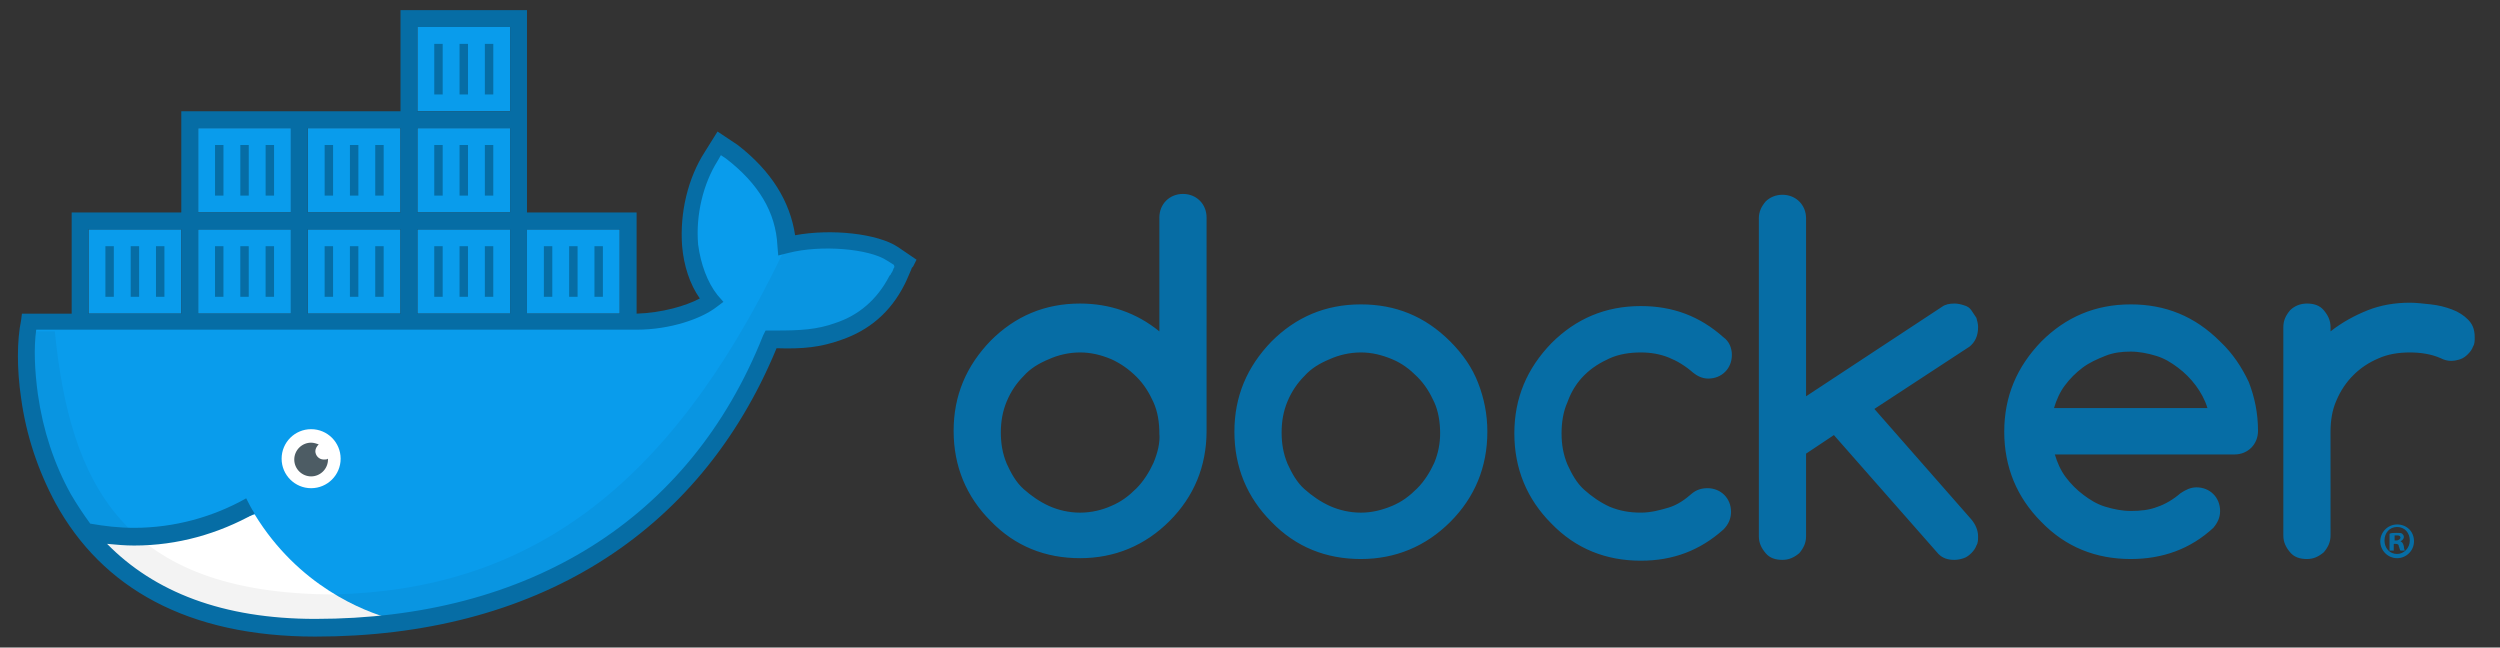 <svg version="1.1" id="Capa_1" xmlns="http://www.w3.org/2000/svg" x="0" y="0" viewBox="0 0 296.5 76.8" xml:space="preserve"><rect x="0" y="0" width="296.5" height="76.8" fill="#333333" stroke="none"/><style type="text/css">.st0{fill:#099cec}.st1{fill:#fff}.st2,.st3{enable-background:new}.st2{fill:#4d5c64}.st3{opacity:5e-2}.st4{fill:#066da5}</style><path class="st0" d="M10.5 27.2h11v10h-11zm13 0h11v10h-11zm13 0h11v10h-11zm13 0h11v10h-11zm13 0h11v10h-11zm-39-12h11v10h-11zm13 0h11v10h-11zm13 0h11v10h-11zm0-12h11v10h-11z"/><path class="st0" d="M106.3 30.3c-2.3-1.5-8.2-2.2-12.5-1-.2-4.3-2.4-7.9-6.5-11.1l-1.5-1-1 1.5c-2 3-2.8 7-2.5 10.6.2 2.2 1 4.7 2.5 6.5-1.1.9-4.7 2.6-9.5 2.5H3.8c-1.3 7.6.9 36.2 34 36.2 24.6 0 44.8-11 54-34.2 3 0 11.1.5 15-7 .1-.1 1-2 1-2l-1.5-1z"/><path id="Fill-21" class="st1" d="M30.2 61c-8.2 2.8-16.9 3.2-18.8 3.2 6.1 5.1 17 14.7 35 9.2-3.3-.9-11-3.9-16.2-12.4z"/><ellipse id="Oval" class="st1" cx="36.9" cy="54.4" rx="3.5" ry="3.5"/><path class="st2" d="M37.4 53.5c0-.3.2-.6.4-.8-.3-.1-.6-.2-.9-.2-1.1 0-2 .9-2 2s.9 2 2 2 2-.9 2-2v-.1c-.1.1-.3.1-.5.1-.6 0-1-.5-1-1z"/><path id="Shape_2_" class="st3" d="M106 30.2c-2.2-1.5-8.4-2.2-12.5-1l-.9 1.3C79.2 58.2 62.4 70 39.5 70.5c-25-.1-31.2-13.2-33-31.2h-4C2 46.9 3.9 74.6 37.3 74.6c24.6 0 44.8-11 54.2-34.2 3.1.1 11.6.1 15.3-7.6l.8-1.6-1.6-1z"/><path class="st4" d="M94.3 27.9c-.6-4-2.8-7.6-6.8-10.7l-2.4-1.6-1.5 2.4c-2 3.1-3 7.2-2.7 11.2.2 2.3.9 4.5 2.1 6.2-1.7.9-4.5 1.7-7.5 1.8v-12h-13v-24h-15v12h-26v12h-13v12H2.6l-.1.8c-.5 2.4-.5 5.8 0 9.2.6 4.4 2 8.6 4.1 12.5 5.5 10 15.6 15.8 30.8 15.8 25.8 0 45.5-11.9 54.7-34.2 3.1.1 5.2-.1 7.7-1 3.2-1.1 5.8-3.2 7.5-6.6.1-.2.2-.4.5-1.1.1-.2.2-.5.3-.7 0-.1.1-.2.2-.3l.4-.8-2.2-1.5c-2.4-1.6-7.9-2.2-12.2-1.4zm-33.8 9.3h-11v-10h11v10zm-13 0h-11v-10h11v10zm-13 0h-11v-10h11v10zm39-10v10h-11v-10h11zm-13-2h-11v-10h11v10zm-11-22h11v10h-11v-10zm-13 12h11v10h-11v-10zm-13 0h11v10h-11v-10zm-13 12h11v10h-11v-10zm95.5 4.6c-.1.3-.2.5-.3.6 0 .1-.1.2-.2.3-1.5 2.9-3.7 4.7-6.4 5.6-2.2.8-4.2.9-7.1.9h-1.2l-.3.6c-8.7 21.9-27.9 33.6-53.1 33.6-11 0-19.1-3.2-24.7-8.9 1.1.1 2.1.2 3.2.2 5.2 0 10-1.4 14.3-3.8-.4-.6-.7-1.2-1-1.8-3.9 2.2-8.5 3.5-13.3 3.5-1.8 0-3.5-.2-5.2-.5-.8-1.1-1.6-2.3-2.3-3.5-2-3.6-3.3-7.6-3.9-11.8-.4-2.9-.5-5.6-.2-7.7h71.2c4 0 7.7-1.3 9.5-2.7l.8-.6-.7-.8c-1.2-1.5-2-3.7-2.3-6-.3-3.5.6-7.2 2.3-9.9l.4-.7.6.4c3.9 3 5.9 6.4 6.1 10.3l.1 1.2 1.2-.3c3.9-1 9.6-.5 11.7.9l.8.5c.1.2.1.3 0 .4z"/><path class="st4" d="M12.5 29.2h1v6h-1zm3 0h1v6h-1zm3 0h1v6h-1zm7 0h1v6h-1zm3 0h1v6h-1zm3 0h1v6h-1zm7 0h1v6h-1zm3 0h1v6h-1zm3 0h1v6h-1zm7 0h1v6h-1zm3 0h1v6h-1zm3 0h1v6h-1zm7 0h1v6h-1zm3 0h1v6h-1zm3 0h1v6h-1zm-42-12h1v6h-1zm3 0h1v6h-1zm7 0h1v6h-1zm3 0h1v6h-1zm3 0h1v6h-1zm7 0h1v6h-1zm3 0h1v6h-1zm3 0h1v6h-1zm-3-12h1v6h-1zm-3 0h1v6h-1zm6 0h1v6h-1zm-32 12h1v6h-1zm237.8 23.3c-3-3-6.5-4.4-10.6-4.4-4.2 0-7.7 1.5-10.6 4.4-2.9 3-4.4 6.5-4.4 10.7s1.5 7.8 4.4 10.7c2.9 3 6.5 4.4 10.6 4.4 3.8 0 7.1-1.2 9.8-3.7.5-.6.8-1.2.8-2s-.3-1.5-.8-2-1.2-.8-2-.8c-.7 0-1.3.3-1.9.7-.8.7-1.8 1.3-2.7 1.6-1 .4-2.1.5-3.2.5-1 0-2-.2-3-.5s-1.8-.8-2.6-1.4c-.8-.6-1.5-1.3-2.1-2.1-.6-.8-1-1.7-1.3-2.7H265c.8 0 1.5-.3 2-.8s.8-1.2.8-2c0-2.1-.4-4-1.1-5.8-.8-1.7-1.9-3.4-3.4-4.8zm-19.7 7.9c.3-1 .7-1.9 1.3-2.7.6-.8 1.3-1.5 2.1-2.1.8-.6 1.7-1 2.7-1.4s2-.5 3-.5 2 .2 3 .5 1.8.8 2.6 1.4c.8.6 1.5 1.3 2.1 2.1.6.8 1.1 1.7 1.4 2.7h-18.2zm49.1-10.5c-.5-.5-1.1-.9-1.9-1.2s-1.6-.5-2.5-.6c-.9-.1-1.8-.2-2.5-.2-1.8 0-3.5.3-5 .9s-3 1.4-4.4 2.5v-.5c0-.8-.3-1.4-.8-2-.5-.6-1.2-.8-2-.8s-1.5.3-2 .8c-.5.6-.8 1.2-.8 2v24.7c0 .8.3 1.4.8 2 .5.6 1.2.8 2 .8s1.4-.3 2-.8c.5-.6.8-1.2.8-2V51.2c0-1.3.2-2.6.7-3.7.5-1.2 1.2-2.2 2-3s1.8-1.5 3-2c1.1-.5 2.4-.7 3.7-.7 1.3 0 2.6.2 3.7.7.4.2.8.3 1.2.3.4 0 .8-.1 1.1-.2.3-.1.6-.3.9-.6.3-.3.5-.6.6-.9.2-.3.2-.7.2-1.1 0-1-.3-1.6-.8-2.1zm-58.1.9c0-.4-.1-.7-.2-1.1l-.6-.9c-.2-.3-.5-.5-.9-.6-.3-.1-.7-.2-1.1-.2-.6 0-1.1.1-1.5.4L214.2 47V25.9c0-.8-.3-1.5-.8-2s-1.2-.8-2-.8-1.5.3-2 .8c-.5.6-.8 1.2-.8 2v37.7c0 .8.3 1.4.8 2 .5.6 1.2.8 2 .8s1.4-.3 2-.8c.5-.6.8-1.2.8-2v-9.8l3.3-2.2 12.4 14.1c.5.5 1.1.7 1.9.7.4 0 .8-.1 1.1-.2.3-.1.6-.3.9-.6s.5-.6.6-.9c.2-.3.2-.7.2-1.1 0-.7-.3-1.4-.8-2l-11.5-13.1 11.3-7.4c.6-.5 1-1.2 1-2.3zM140.3 23c-.8 0-1.5.3-2 .8s-.8 1.2-.8 2v13.5c-2.7-2.2-5.9-3.3-9.4-3.3-4.2 0-7.7 1.5-10.6 4.4-2.9 3-4.4 6.5-4.4 10.7s1.5 7.8 4.4 10.7c2.9 3 6.5 4.4 10.6 4.4s7.7-1.5 10.6-4.4c2.9-2.9 4.4-6.5 4.4-10.7V25.8c0-.8-.3-1.5-.8-2s-1.2-.8-2-.8zm-3.5 31.9c-.5 1.1-1.2 2.2-2 3-.9.9-1.8 1.6-3 2.1-1.1.5-2.4.8-3.7.8-1.3 0-2.6-.3-3.7-.8s-2.1-1.2-3-2-1.5-1.9-2-3c-.5-1.2-.7-2.4-.7-3.7 0-1.3.2-2.5.7-3.7.5-1.2 1.2-2.2 2-3 .8-.9 1.8-1.5 3-2 1.1-.5 2.4-.8 3.7-.8 1.3 0 2.5.3 3.7.8 1.1.5 2.1 1.2 3 2.1.9.9 1.5 1.9 2 3s.7 2.4.7 3.7c.1 1.1-.2 2.3-.7 3.5zM172 40.5c-3-3-6.5-4.4-10.6-4.4-4.2 0-7.7 1.5-10.6 4.4-2.9 3-4.4 6.5-4.4 10.7s1.5 7.8 4.4 10.7c2.9 3 6.5 4.4 10.6 4.4s7.7-1.5 10.6-4.4c2.9-2.9 4.4-6.5 4.4-10.7 0-2.1-.4-4-1.1-5.8-.7-1.8-1.8-3.4-3.3-4.9zm-1.9 14.4c-.5 1.1-1.2 2.2-2 3-.9.9-1.8 1.6-3 2.1s-2.4.8-3.7.8c-1.3 0-2.6-.3-3.7-.8s-2.1-1.2-3-2-1.5-1.9-2-3c-.5-1.2-.7-2.4-.7-3.7 0-1.3.2-2.5.7-3.7.5-1.2 1.2-2.2 2-3 .8-.9 1.8-1.5 3-2 1.1-.5 2.4-.8 3.7-.8 1.3 0 2.5.3 3.7.8s2.1 1.2 3 2.1c.9.9 1.5 1.9 2 3s.7 2.4.7 3.7c0 1.1-.2 2.3-.7 3.5zm17.8-10.4c.9-.9 1.9-1.5 3-2s2.4-.7 3.7-.7c1.2 0 2.3.2 3.3.6 1 .4 2 1 2.9 1.8.5.4 1.1.7 1.8.7.8 0 1.5-.3 2-.8s.8-1.2.8-2-.3-1.6-1-2.1c-2.8-2.5-6-3.7-9.8-3.7-4.2 0-7.7 1.5-10.6 4.4-2.9 3-4.4 6.5-4.4 10.7s1.5 7.8 4.4 10.7c2.9 3 6.5 4.4 10.6 4.4 3.8 0 7-1.2 9.8-3.7.6-.6.9-1.3.9-2.1s-.3-1.5-.8-2-1.2-.8-2-.8c-.7 0-1.3.2-1.8.6-.9.8-1.8 1.4-2.8 1.7s-2.1.6-3.3.6c-1.3 0-2.5-.2-3.7-.7-1.1-.5-2.1-1.2-3-2s-1.5-1.9-2-3c-.5-1.2-.7-2.4-.7-3.7 0-1.3.2-2.6.7-3.7.5-1.4 1.2-2.4 2-3.2zm96.4 17.7c-1.1 0-2 .9-2 2s.9 2 2 2 2-.9 2-2c0-1.2-.9-2-2-2zm0 3.5c-.9 0-1.5-.7-1.5-1.6 0-.9.6-1.6 1.5-1.6s1.5.7 1.5 1.6c0 .9-.7 1.6-1.5 1.6z"/><path class="st4" d="M284.7 64.2c.2-.1.4-.3.4-.5s-.1-.3-.2-.4c-.1-.1-.3-.1-.7-.1-.3 0-.6 0-.8.1v2h.5v-.8h.2c.3 0 .4.1.4.3.1.2.1.4.2.5h.5c0-.1-.1-.2-.1-.5-.1-.4-.2-.5-.4-.6zm-.5-.1h-.2v-.6h.3c.3 0 .4.1.4.3-.1.2-.3.3-.5.3z"/></svg>